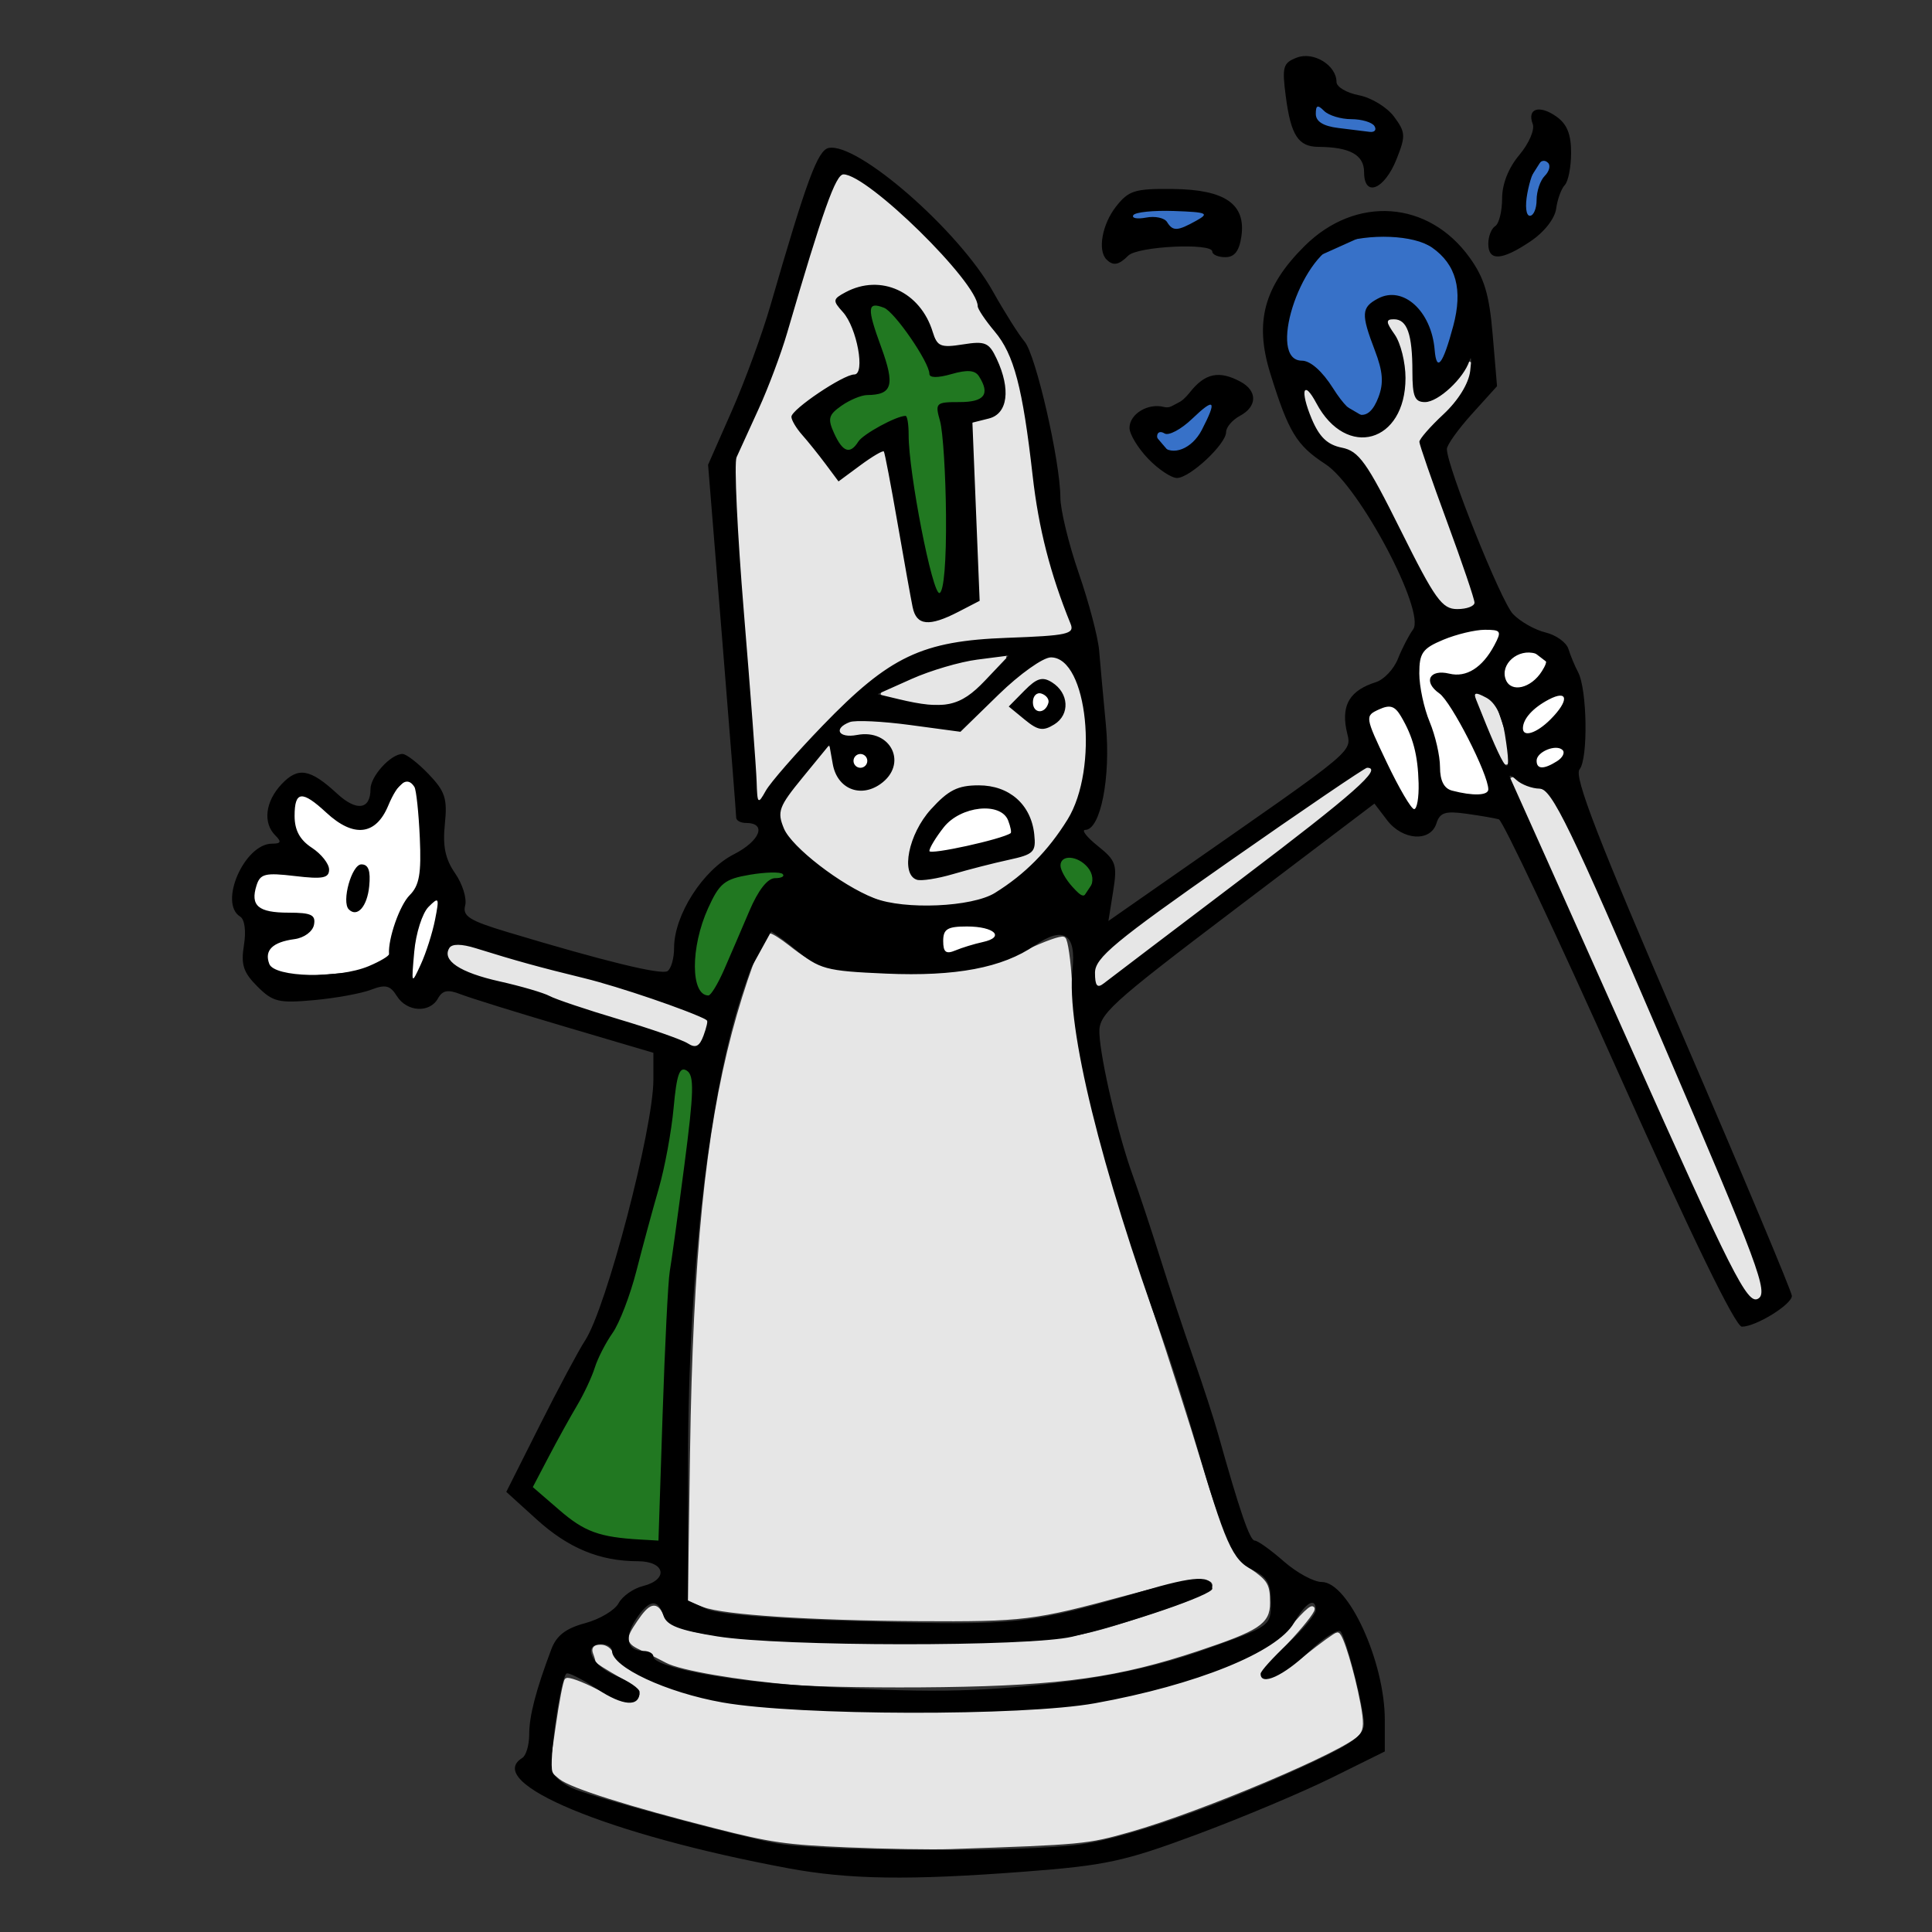 <?xml version="1.0" encoding="UTF-8" standalone="no"?>
<!-- Created with Inkscape (http://www.inkscape.org/) -->

<svg
   xmlns:dc="http://purl.org/dc/elements/1.1/"
   xmlns:cc="http://creativecommons.org/ns#"
   xmlns:rdf="http://www.w3.org/1999/02/22-rdf-syntax-ns#"
   xmlns:svg="http://www.w3.org/2000/svg"
   xmlns="http://www.w3.org/2000/svg"
   xmlns:sodipodi="http://sodipodi.sourceforge.net/DTD/sodipodi-0.dtd"
   xmlns:inkscape="http://www.inkscape.org/namespaces/inkscape"
   id="svg2966"
   version="1.1"
   inkscape:version="0.47 r22583"
   width="280"
   height="280"
   sodipodi:docname="front.svg">
  <rect width="100%" height="100%" fill="#333333" stroke="none"/>
  <defs
     id="defs2970">
    <inkscape:perspective
       sodipodi:type="inkscape:persp3d"
       inkscape:vp_x="0 : 0.5 : 1"
       inkscape:vp_y="0 : 1000 : 0"
       inkscape:vp_z="1 : 0.5 : 1"
       inkscape:persp3d-origin="0.5 : 0.33333333 : 1"
       id="perspective2974" />
  </defs>
  <sodipodi:namedview
     pagecolor="#ffffff"
     bordercolor="#666666"
     borderopacity="1"
     objecttolerance="10"
     gridtolerance="10"
     guidetolerance="10"
     inkscape:pageopacity="0"
     inkscape:pageshadow="2"
     inkscape:window-width="1272"
     inkscape:window-height="858"
     id="namedview2968"
     showgrid="false"
     inkscape:zoom="19.208886"
     inkscape:cx="219.57064"
     inkscape:cy="236.91602"
     inkscape:window-x="0"
     inkscape:window-y="25"
     inkscape:window-maximized="0"
     inkscape:current-layer="svg2966" />
  <path
     style="fill:#e6e6e6;fill-opacity:1;stroke:#e6e6e6;stroke-width:0.589;stroke-miterlimit:4;stroke-opacity:1;stroke-dasharray:none"
     d="m 190.987,15.719 c -0.138,0.048 -0.188,0.272 -0.188,0.688 0,0.691 0.943,1.557 1.938,1.781 0.375,0.084 1.85,0.308 3.281,0.5 2.728,0.365 3.125,0.342 3.125,-0.125 0,-0.494 -1.22,-0.94 -3.156,-1.156 -2.146,-0.24 -3.303,-0.59 -4.25,-1.312 -0.373,-0.285 -0.612,-0.423 -0.75,-0.375 z M 223.769,23.5 c -0.639,-0.091 -1.385,1.135 -1.906,3.094 -0.596,2.237 -0.714,3.341 -0.438,4.062 l 0.219,0.625 0.406,-0.469 c 0.218,-0.267 0.454,-0.984 0.531,-1.656 0.209,-1.818 0.423,-2.597 1.125,-3.656 0.734,-1.108 0.765,-1.9 0.062,-2 z m -101.531,1.781 -0.438,0.5 c -0.986,1.195 -3.041,7.054 -5.969,16.969 -2.645,8.957 -4.15,13.057 -7.375,20.062 -0.861,1.871 -1.62,3.701 -1.688,4.062 -0.274,1.461 0.288,10.769 1.781,29.906 0.451,5.784 0.905,12.188 1.031,14.25 0.126,2.062 0.28,3.995 0.344,4.281 0.109,0.491 0.151,0.499 0.375,0.125 1.374,-2.29 8.668,-10.476 12.469,-13.969 7.488,-6.882 11.527,-8.475 22.75,-9.062 6.172,-0.323 8.796,-0.613 9.312,-1.031 l 0.438,-0.344 -1.156,-3.125 c -2.661,-7.224 -3.476,-10.962 -5.156,-23.5 -0.976,-7.284 -1.822,-10.872 -3.219,-13.656 -0.316,-0.63 -1.315,-2.127 -2.219,-3.344 -0.997,-1.342 -1.806,-2.664 -2.031,-3.344 -0.204,-0.616 -0.782,-1.703 -1.281,-2.438 -2.038,-2.997 -7.364,-8.573 -11.625,-12.156 -2.499,-2.101 -3.745,-2.979 -5.156,-3.625 l -1.188,-0.562 z m 46.844,5.5 c -1.792,0.019 -3.513,0.101 -3.938,0.219 -1.211,0.336 -0.723,0.623 0.781,0.469 1.866,-0.191 2.66,0.012 3.469,0.875 0.607,0.647 0.762,0.709 1.406,0.594 0.822,-0.147 3.169,-1.35 3.281,-1.688 0.04,-0.121 -0.285,-0.272 -0.719,-0.344 -0.646,-0.107 -2.489,-0.144 -4.281,-0.125 z m 30.062,3.75 c -2.955,0.128 -5.226,0.723 -6.531,1.719 -3.251,2.479 -6.313,9.437 -5.906,13.375 0.164,1.588 0.601,2.134 2.031,2.531 1.541,0.429 2.746,1.455 4.281,3.656 1.462,2.095 2.243,3.015 3.062,3.625 1.597,1.189 3.172,-0.014 3.875,-3 0.351,-1.493 0.2,-2.471 -1.156,-6.625 -1.268,-3.884 -1.352,-4.697 -0.469,-5.656 0.683,-0.743 2.421,-1.534 3.406,-1.531 2.757,0.008 5.347,2.949 6.062,6.875 0.177,0.97 0.356,1.992 0.406,2.25 0.242,1.245 1.004,-0.073 1.938,-3.375 0.827,-2.924 1.032,-4.467 0.844,-6.438 -0.184,-1.929 -0.883,-3.371 -2.25,-4.781 -1.868,-1.927 -4.055,-2.619 -8.281,-2.625 -0.45,-6.41e-4 -0.89,-0.018 -1.312,0 z m -72.5,6.656 c 3.281,-0.009 6.36,1.918 7.969,5.375 1.442,3.099 1.508,3.221 2.094,3.375 0.306,0.08 1.574,0.031 2.844,-0.125 3.025,-0.372 3.63,-0.227 4.531,1.281 1.329,2.225 2.038,5.558 1.562,7.312 -0.352,1.297 -1.206,2.031 -2.875,2.469 -0.778,0.204 -1.505,0.424 -1.594,0.5 -0.088,0.076 0.086,5.808 0.375,12.75 0.289,6.942 0.531,12.723 0.531,12.844 0,0.29 -4.597,2.605 -6.031,3.031 -1.345,0.399 -1.835,0.404 -2.5,0.062 -1.109,-0.57 -1.189,-0.921 -3.125,-11.625 -2.303,-12.734 -2.338,-12.906 -2.531,-12.906 -0.177,0 -3.175,2.01 -5.125,3.438 l -1.281,0.938 -1.719,-2.219 c -0.961,-1.23 -2.494,-3.158 -3.375,-4.281 -1.707,-2.175 -1.96,-2.785 -1.594,-3.469 0.613,-1.145 7.486,-5.656 8.625,-5.656 1.094,0 1.259,-2.174 0.406,-5.125 -0.558,-1.93 -1.046,-2.958 -2.125,-4.312 -0.95,-1.192 -0.892,-1.646 0.438,-2.406 1.471,-0.841 3.009,-1.246 4.5,-1.25 z m 0.375,3.344 c -0.315,-2.96e-4 -0.553,0.093 -0.625,0.281 -0.166,0.431 0.333,2.356 1.438,5.531 0.639,1.838 1.028,3.276 1.094,4.188 0.096,1.326 0.049,1.451 -0.531,2.031 -0.52,0.52 -0.833,0.62 -2.125,0.75 -2.586,0.26 -5.844,2.262 -5.844,3.594 0,0.748 1.429,3.564 2,3.938 0.576,0.377 1.082,0.144 1.719,-0.75 0.754,-1.059 4.934,-3.476 6.625,-3.844 0.828,-0.18 0.827,-0.219 1.094,3.719 0.238,3.519 0.847,7.698 1.812,12.594 0.75,3.803 1.809,8.137 2.188,8.844 0.191,0.357 0.25,0.342 0.406,0.062 0.45,-0.805 0.657,-3.793 0.656,-10.031 -0.001,-6.998 -0.218,-10.854 -0.812,-14.438 -0.349,-2.101 -0.357,-2.185 0.031,-2.469 0.235,-0.172 0.911,-0.279 1.656,-0.281 1.908,-0.006 3.87,-0.35 4.312,-0.75 0.75,-0.678 0.349,-2.298 -0.781,-3.188 -0.688,-0.541 -1.061,-0.535 -3.312,0 -0.991,0.235 -2.152,0.379 -2.562,0.344 -0.694,-0.059 -0.761,-0.112 -1.094,-1.094 -0.83,-2.449 -4.793,-7.97 -6.281,-8.75 -0.36,-0.189 -0.748,-0.281 -1.062,-0.281 z m 74.875,1.875 c -0.702,0.081 -0.662,0.474 0.188,1.812 0.965,1.521 1.476,3.4 1.594,5.875 0.121,2.537 -0.122,3.954 -0.969,5.719 -1.976,4.116 -6.573,4.873 -9.844,1.594 -0.638,-0.64 -1.543,-1.863 -2.031,-2.688 -1.384,-2.334 -1.915,-2.549 -1.469,-0.625 0.39,1.68 1.681,4.354 2.594,5.312 0.645,0.677 1.15,0.941 2.375,1.312 2.855,0.866 3.395,1.62 8.594,11.75 4.918,9.582 5.62,10.687 7.125,11.375 1.291,0.59 3.469,0.195 3.469,-0.625 0,-0.484 -1.514,-4.841 -4.562,-13.344 -3.25,-9.066 -3.43,-9.706 -3.125,-10.281 0.131,-0.249 1.13,-1.386 2.219,-2.531 3.434,-3.613 4.628,-5.433 4.938,-7.594 l 0.125,-0.938 -0.625,1.062 c -1.61,2.74 -4.843,5.053 -6.594,4.719 -0.924,-0.177 -1.148,-1.116 -1.344,-5.25 -0.174,-3.688 -0.288,-4.398 -0.906,-5.594 -0.408,-0.788 -0.987,-1.151 -1.75,-1.062 z M 175.237,58.875 c -0.09,0 -1.032,0.75 -2.094,1.656 -2.286,1.952 -3.498,2.569 -4.531,2.375 -0.673,-0.126 -0.719,-0.093 -0.719,0.438 0,0.363 0.24,0.799 0.656,1.188 0.481,0.449 0.845,0.594 1.438,0.594 1.822,0 3.14,-1.121 4.5,-3.812 0.885,-1.752 1.096,-2.438 0.75,-2.438 z m 40.438,32.5 c -2.472,0.018 -7.586,1.464 -8.938,2.875 -1.409,1.47 -1.23,5.069 0.5,10.125 0.898,2.626 1.397,4.731 1.594,6.875 0.244,2.667 0.856,3.246 3.844,3.625 1.371,0.174 1.593,0.159 2.469,-0.094 0.432,-0.125 0.467,-0.217 0.344,-0.875 -0.206,-1.099 -1.189,-3.479 -2.625,-6.344 -1.773,-3.536 -3.149,-5.686 -4.5,-7.062 -1.314,-1.339 -1.48,-2.083 -0.656,-2.75 0.431,-0.349 0.698,-0.375 2.281,-0.25 1.587,0.126 1.921,0.098 2.875,-0.312 0.678,-0.292 1.434,-0.867 2.031,-1.531 0.946,-1.052 2.156,-3.152 2.156,-3.75 0,-0.367 -0.551,-0.537 -1.375,-0.531 z m 5.938,3.375 c -0.157,-0.003 -0.313,0.017 -0.469,0.031 -0.415,0.038 -0.819,0.14 -1.156,0.312 -1.765,0.901 -2.285,2.75 -1.125,4.031 0.477,0.527 1.871,0.362 2.938,-0.344 0.939,-0.622 2.148,-2.34 2.062,-2.938 -0.092,-0.643 -1.152,-1.076 -2.25,-1.094 z m -75.844,0.469 c -0.028,-0.024 -1.016,0.065 -2.219,0.219 -2.789,0.357 -5.537,0.982 -8.094,1.844 -2.246,0.757 -7.531,3.04 -7.531,3.25 0,0.113 3.701,1.01 5.406,1.312 0.286,0.051 1.448,0.08 2.594,0.062 3.001,-0.047 3.828,-0.494 7.25,-3.969 1.46,-1.482 2.622,-2.695 2.594,-2.719 z m 6.438,0.219 c -0.283,0.035 -0.597,0.17 -1.125,0.438 -1.609,0.814 -4.249,2.994 -8.312,6.875 l -3.562,3.406 -4.75,-0.656 c -2.774,-0.38 -6.117,-0.69 -8,-0.75 -2.999,-0.095 -3.277,-0.055 -3.906,0.344 -1.456,0.922 -0.579,1.489 2,1.312 2.045,-0.14 3.246,0.24 4.188,1.312 0.541,0.616 1.062,1.845 1.062,2.5 0,0.71 -0.571,1.909 -1.219,2.625 -1.871,2.071 -4.838,2.414 -6.5,0.75 -0.888,-0.889 -1.38,-2.016 -1.688,-3.875 -0.238,-1.442 -0.281,-1.518 -0.594,-1.125 -0.182,0.228 -1.472,1.855 -2.875,3.594 -1.403,1.739 -2.788,3.572 -3.094,4.094 -1.183,2.019 -0.566,3.786 2.312,6.625 4.389,4.328 10.001,7.459 14.375,8 4.687,0.58 10.559,-0.076 13.219,-1.469 4.203,-2.201 9.729,-8.025 11.688,-12.344 3.358,-7.407 1.839,-20.309 -2.531,-21.562 -0.15,-0.043 -0.281,-0.082 -0.406,-0.094 -0.094,-0.009 -0.187,-0.012 -0.281,0 z m -1.25,2.875 c 0.37,-0.061 0.638,0.044 1.281,0.375 1.4,0.72 2.226,1.95 2.219,3.344 -0.007,1.421 -0.523,2.335 -1.719,3.094 -1.078,0.684 -1.904,0.746 -2.844,0.25 -0.483,-0.255 -2.279,-1.628 -3.844,-2.938 -0.227,-0.19 3.768,-3.769 4.469,-4 0.162,-0.053 0.314,-0.105 0.438,-0.125 z m -0.375,2.094 -0.406,0.5 c -0.484,0.596 -0.491,1.044 -0.062,1.656 0.415,0.592 0.605,0.582 1.25,-0.062 0.635,-0.635 0.594,-1.075 -0.188,-1.656 l -0.594,-0.438 z m 63.562,0.344 c -0.068,-0.002 -0.126,0.032 -0.156,0.062 -0.147,0.147 2.044,5.582 3.312,8.219 1.025,2.129 1.317,2.01 1,-0.406 -0.457,-3.482 -0.982,-5.268 -1.969,-6.562 -0.429,-0.562 -1.714,-1.297 -2.188,-1.312 z m 12,0.219 c -0.435,-0.049 -1.265,0.282 -2.375,1 -1.938,1.252 -3.351,3.199 -2.875,3.969 0.541,0.875 3.996,-1.579 5.25,-3.719 0.463,-0.79 0.435,-1.201 0,-1.25 z m -25.062,1.688 c -0.699,0.069 -1.557,0.411 -2.094,0.875 l -0.594,0.5 0.5,1.438 c 0.646,1.874 3.921,8.569 5,10.219 0.468,0.716 0.927,1.281 1.031,1.281 0.556,0 0.658,-4.738 0.156,-7.281 -0.64,-3.244 -2.32,-6.735 -3.375,-7 -0.176,-0.044 -0.392,-0.054 -0.625,-0.031 z m 24.281,5.812 c -0.979,0.062 -2.342,0.895 -2.438,1.719 -0.039,0.337 0.031,0.683 0.188,0.781 0.344,0.216 0.833,0.082 2.094,-0.594 1.089,-0.583 1.427,-1.198 0.938,-1.688 -0.178,-0.178 -0.455,-0.239 -0.781,-0.219 z M 124.644,109.5 c -0.281,0.011 -0.551,0.12 -0.688,0.375 -0.279,0.521 -0.262,0.55 0.125,0.938 0.18,0.18 0.438,0.344 0.594,0.344 0.352,0 0.938,-0.595 0.938,-0.938 0,-0.473 -0.501,-0.737 -0.969,-0.719 z m 73.688,1.844 c -0.624,0 -24.97,16.836 -32.938,22.781 -5.177,3.863 -6.889,5.853 -6.562,7.594 0.078,0.417 0.193,0.845 0.25,0.938 0.156,0.252 0.302,0.136 12.781,-9.344 18.919,-14.371 23.503,-17.977 25.562,-20.156 0.991,-1.048 1.364,-1.812 0.906,-1.812 z m 20.844,1.562 c -0.081,0.081 20.739,46.717 26.188,58.656 4.188,9.177 6.857,14.373 8.062,15.781 0.772,0.902 1.12,1.026 1.531,0.531 0.837,-1.008 -1.105,-6.282 -9.656,-26.344 -14.297,-33.542 -18.86,-43.575 -21.125,-46.406 -0.259,-0.324 -0.902,-0.6 -1.938,-0.875 -0.852,-0.226 -1.887,-0.66 -2.281,-0.938 -0.395,-0.277 -0.741,-0.446 -0.781,-0.406 z m -160.063,0.5 c -0.073,-0.005 -0.14,0.009 -0.219,0.031 -0.634,0.178 -1.453,1.227 -2.406,3.125 -1.511,3.011 -2.824,3.979 -5,3.688 -1.221,-0.164 -2.405,-0.839 -4.469,-2.562 -2.162,-1.805 -2.872,-2.242 -3.438,-2.062 -0.522,0.166 -0.737,0.921 -0.719,2.625 0.022,1.973 0.606,3.015 2.5,4.562 0.838,0.685 1.699,1.551 1.938,1.938 0.502,0.812 0.586,1.862 0.156,2.219 -0.372,0.309 -3.067,0.297 -5.844,0 -3.314,-0.355 -4.013,0.001 -4.469,2.125 -0.478,2.228 0.462,2.81 4.781,3.062 2.339,0.137 3.021,0.27 3.344,0.562 1.064,0.962 -0.069,2.776 -2.062,3.312 -3.627,0.975 -4.219,1.342 -4.219,2.688 0,1.24 0.823,1.794 3.344,2.281 0.286,0.055 2.079,0.07 3.969,0.031 4.009,-0.082 5.639,-0.421 8.281,-1.75 1.602,-0.806 1.719,-0.912 1.719,-1.562 0,-1.029 0.771,-3.975 1.469,-5.531 0.339,-0.756 0.97,-1.833 1.406,-2.406 1.145,-1.505 1.275,-1.8 1.5,-3.781 0.213,-1.872 -0.062,-7.857 -0.469,-10.469 -0.213,-1.367 -0.582,-2.087 -1.094,-2.125 z m 82.313,0.375 c 4.702,-0.135 8.128,2.66 8.5,7.094 0.149,1.78 -0.007,2.45 -0.656,2.875 -0.274,0.18 -2.316,0.788 -4.531,1.344 -2.215,0.556 -5.295,1.339 -6.875,1.75 -3.33,0.866 -5.088,0.971 -5.656,0.344 -1.691,-1.869 -0.179,-6.922 3.125,-10.406 1.98,-2.088 3.054,-2.71 5.125,-2.938 0.324,-0.036 0.655,-0.053 0.969,-0.062 z m 1,3.625 c -0.198,-0.002 -0.401,0.013 -0.594,0.031 -2.7,0.252 -4.874,1.909 -6.594,4.969 l -0.469,0.812 0.812,0 c 1.616,0 9.713,-1.871 10.656,-2.469 0.248,-0.157 0.211,-0.356 -0.125,-1.281 -0.556,-1.527 -1.177,-1.934 -3.094,-2.031 -0.203,-0.01 -0.396,-0.029 -0.594,-0.031 z m 12.375,7.062 c -0.292,0.043 -0.546,0.191 -0.719,0.438 -0.515,0.735 0.124,2.136 1.812,3.906 0.467,0.49 0.996,0.844 1.156,0.812 0.447,-0.089 1.062,-1.414 1.062,-2.281 0,-1.522 -2.048,-3.062 -3.312,-2.875 z m -102.375,0.688 c 0.165,-0.008 0.328,0.033 0.5,0.125 0.59,0.316 0.736,0.969 0.625,3 -0.102,1.853 -0.627,3.192 -1.469,3.781 -0.524,0.367 -0.511,0.373 -1.125,0.125 -1.097,-0.443 -1.066,-3.254 0.062,-5.594 0.45,-0.933 0.91,-1.415 1.406,-1.438 z m 59.438,1.438 c -0.353,9.8e-4 -0.749,0.024 -1.188,0.062 -2.408,0.214 -4.826,0.86 -5.656,1.531 -0.841,0.68 -1.846,2.4 -2.75,4.719 -1.639,4.204 -1.907,9.276 -0.562,10.719 1.05,1.127 1.649,0.214 4.969,-7.5 1.158,-2.691 2.425,-5.457 2.812,-6.156 0.807,-1.456 2.19,-2.776 2.875,-2.781 0.257,-0.002 0.584,-0.114 0.75,-0.219 0.388,-0.245 -0.192,-0.378 -1.25,-0.375 z M 63.175,130.75 c -0.155,-0.007 -0.44,0.268 -0.906,0.812 -1.181,1.38 -1.898,3.968 -2.344,8.594 -0.059,0.642 -0.036,1.188 0.062,1.188 0.483,0 2.811,-6.896 3.281,-9.75 0.092,-0.561 0.062,-0.837 -0.094,-0.844 z m 75.906,3.719 c -1.022,-0.006 -1.228,0.093 -1.625,0.406 -0.468,0.369 -0.594,0.605 -0.594,1.344 0,0.498 0.056,1.069 0.125,1.25 0.169,0.439 0.872,0.43 2.219,-0.062 0.611,-0.223 1.935,-0.673 2.938,-0.969 1.42,-0.419 1.812,-0.613 1.812,-0.906 0,-0.641 -0.997,-0.94 -3.531,-1.031 -0.553,-0.02 -1.003,-0.029 -1.344,-0.031 z m -27.562,1.094 c -0.696,0 -3.336,7.271 -5.156,14.156 -3.839,14.527 -5.637,32.387 -6.062,60.656 l -0.313,21.5 2,0.75 c 2.962,1.12 15.54,1.937 31.125,2.031 15.241,0.092 16.664,-0.089 30.062,-3.719 8.784,-2.38 11.989,-2.786 12.688,-1.656 0.738,1.194 -1.269,2.334 -8.125,4.625 -13.112,4.382 -13.674,4.454 -36.688,4.406 -25.689,-0.053 -33.73,-0.996 -35.156,-4.125 -0.819,-1.798 -1.581,-1.604 -3.281,0.906 -1.729,2.552 -1.679,2.845 0.594,3.906 1.053,0.492 2.604,1.265 3.438,1.719 1.957,1.066 10.357,2.515 18.531,3.188 3.544,0.292 13.208,0.431 21.469,0.312 17.19,-0.246 25.515,-1.419 36.906,-5.219 8.782,-2.93 10.23,-3.873 10.219,-6.688 -0.011,-2.598 -0.251,-3.005 -2.75,-4.75 -2.422,-1.691 -4.197,-5.51 -7.25,-15.719 -1.356,-4.535 -4.522,-14.481 -7.062,-22.094 -8.035,-24.077 -11.02,-36.166 -11.625,-47.125 -0.188,-3.401 -0.619,-6.355 -0.938,-6.562 -0.318,-0.208 -2.714,0.654 -5.344,1.906 -6.125,2.917 -11.319,3.737 -21.062,3.312 -7.927,-0.345 -9.437,-0.79 -13.562,-4.031 -1.18,-0.927 -2.371,-1.688 -2.656,-1.688 z m -45.125,1.562 c -0.577,-0.014 -0.916,0.132 -1.094,0.375 -0.417,0.57 -0.321,1.034 0.281,1.75 0.854,1.015 2.838,1.808 7.812,3.125 2.553,0.676 5.678,1.613 6.938,2.094 1.26,0.481 5.34,1.844 9.062,3.031 6.342,2.022 10.117,3.37 10.844,3.844 0.437,0.285 0.482,0.246 0.969,-0.281 0.444,-0.482 1.094,-2.149 1.094,-2.812 0,-0.88 -10.134,-4.396 -20.594,-7.125 -3.039,-0.793 -7.465,-2.022 -9.812,-2.719 -2.881,-0.855 -4.539,-1.257 -5.5,-1.281 z m 32.719,19.094 c -0.312,0.181 -0.682,1.391 -0.906,2.938 -2.717,18.742 -7.77,33.26 -17.688,50.875 l -2.969,5.281 2.594,2.281 c 2.74,2.4 5.171,3.847 7.625,4.594 0.812,0.247 2.862,0.472 4.562,0.5 l 3.094,0.062 0,-6.125 c 0,-11.557 1.218,-30.707 2.656,-41.875 1.674,-13 1.981,-18.167 1.156,-18.531 -0.041,-0.018 -0.08,-0.026 -0.125,0 z m 90.969,76.875 c -0.348,0.131 -1.199,0.94 -2.188,2.094 -2.898,3.381 -5.823,5.144 -12.656,7.562 -9.535,3.374 -17.197,4.759 -29.469,5.375 -11.864,0.596 -28.102,0.266 -37.375,-0.75 -9.149,-1.002 -18.843,-4.706 -19.75,-7.562 -0.212,-0.669 -0.879,-1.156 -1.562,-1.156 -0.853,0 -1.098,0.244 -0.844,0.906 0.197,0.512 0.344,1.045 0.344,1.156 0,0.112 1.482,1.033 3.281,2.062 2.197,1.257 3.218,2.193 3.094,2.844 -0.313,1.641 -2.684,1.424 -6.656,-0.594 -2.09,-1.062 -3.975,-1.744 -4.188,-1.531 -0.212,0.212 -0.784,3.215 -1.281,6.688 l -0.906,6.312 1.312,1.094 c 1.581,1.28 9.955,3.92 22.438,7.094 8.109,2.062 10.231,2.368 19.125,2.75 5.507,0.237 12.278,0.343 15.031,0.25 19.115,-0.648 19.647,-0.694 25.906,-2.469 10.334,-2.931 31.216,-11.775 33.062,-14 0.55,-0.663 0.57,-1.664 0.094,-4.219 -0.87,-4.661 -2.532,-10.125 -3.062,-10.125 -0.243,0 -2.264,1.468 -4.5,3.25 -3.778,3.011 -6.75,4.131 -6.75,2.562 0,-0.366 1.738,-2.487 3.844,-4.719 2.106,-2.232 3.814,-4.382 3.812,-4.781 -2.6e-4,-0.05 4.1e-4,-0.083 -0.031,-0.094 -0.028,-0.009 -0.075,-0.019 -0.125,0 z"
     id="path3052" />
  <path
     style="fill:#ffffff;stroke:#000000;stroke-width:1px;stroke-linecap:butt;stroke-linejoin:miter;stroke-opacity:1"
     d="m 135.761,125.613 c -0.547,-0.079 -1.456,0.279 -1.625,-0.491 -0.059,-0.742 -0.524,-1.395 -0.526,-2.122 0.218,-0.877 0.656,-1.687 1.244,-2.373 0.49,-0.654 0.825,-1.42 1.398,-2.009 0.503,-0.696 1.034,-1.406 1.722,-1.926 0.936,-0.668 2.102,-1.078 3.258,-0.996 0.827,0.128 1.625,0.405 2.426,0.625 0.872,0.326 1.877,0.463 2.519,1.212 0.847,0.81 1.204,1.961 1.556,3.041 0.411,0.541 0.391,1.337 -0.392,1.485 -0.858,0.561 -1.871,0.759 -2.805,1.142 -1.029,0.565 -2.291,0.295 -3.345,0.807 -1.015,0.468 -2.197,0.508 -3.118,1.189 -0.49,0.398 -1.181,0.97 -1.831,0.582 -0.145,-0.089 -0.306,-0.181 -0.483,-0.167 z"
     id="path2813" />
  <path
     style="fill:#ffffff;stroke:#000000;stroke-width:1px;stroke-linecap:butt;stroke-linejoin:miter;stroke-opacity:1"
     d="m 123.392,108.459 c -0.338,0.247 -0.664,0.512 -1.01,0.748 -0.186,0.314 -0.596,0.476 -0.676,0.851 -0.027,0.382 0.253,0.691 0.408,1.018 0.221,0.313 0.481,0.596 0.715,0.9 0.27,0.312 0.581,0.605 0.977,0.745 0.297,0.196 0.64,0.27 0.979,0.355 0.379,0.105 0.776,0.141 1.162,0.048 0.391,-0.074 0.919,-0.039 1.129,-0.454 0.122,-0.128 0.215,-0.449 0.287,-0.507 0.148,-0.235 0.052,-0.735 0.075,-1.067 0.002,-0.502 -0.287,-0.941 -0.359,-1.43 -0.109,-0.423 -0.399,-0.788 -0.736,-1.057 -0.297,-0.183 -0.555,-0.445 -0.913,-0.505 0.08,-0.094 -0.405,-0.139 -0.58,-0.066 -0.431,0.066 -0.881,0.093 -1.272,0.313 -0.064,0.033 -0.126,0.069 -0.186,0.108 z"
     id="path2817" />
  <path
     style="fill:#ffffff;stroke:#000000;stroke-width:1px;stroke-linecap:butt;stroke-linejoin:miter;stroke-opacity:1"
     d="m 150.191,99.845 c -0.32,0.012 -0.576,0.276 -0.744,0.486 -0.166,0.166 -0.433,0.301 -0.507,0.555 -0.188,0.239 -0.467,0.363 -0.462,0.702 -0.105,0.309 -0.039,0.654 -0.053,0.981 0.165,0.269 0.241,0.609 0.515,0.81 0.232,0.034 0.208,0.395 0.478,0.378 0.322,0.076 0.605,0.311 0.947,0.284 0.457,8e-5 0.915,0.001 1.373,5.2e-4 0.242,-0.143 0.504,-0.26 0.653,-0.516 0.201,-0.131 0.272,-0.381 0.454,-0.532 0.055,-0.22 0.339,-0.352 0.287,-0.596 0.046,-0.232 0.139,-0.444 0.164,-0.672 -0.036,-0.241 -0.109,-0.454 -0.229,-0.662 -0.041,-0.219 -0.191,-0.376 -0.321,-0.545 -0.136,-0.248 -0.268,-0.518 -0.529,-0.612 -0.193,-0.171 -0.438,-0.166 -0.679,-0.214 -0.242,0.026 -0.488,-0.02 -0.726,0.023 -0.268,0.245 -0.54,0.029 -0.841,0.058"
     id="path2819" />
  <path
     style="fill:#217821;stroke:#000000;stroke-width:1px;stroke-linecap:butt;stroke-linejoin:miter;stroke-opacity:1;fill-opacity:1"
     d="m 123.907,44.039 3.092,10.823 -8.908,5.374 4.27,7.362 7.068,-3.976 5.595,24.001 c 0,0 4.197,-0.589 4.344,-0.883 0.147,-0.294 -0.515,-26.578 -0.515,-26.578 l 5.08,-1.841 -1.546,-6.552 -6.479,0.294 -6.479,-8.614 -5.522,0.589 z"
     id="path2829" />
  <path
     style="fill:#ffffff;stroke:#000000;stroke-width:1px;stroke-linecap:butt;stroke-linejoin:miter;stroke-opacity:1"
     d="m 138.558,132.828 c -0.883,0.221 -3.46,1.031 -3.46,1.031 0,0 1.546,6.184 1.914,6.111 0.368,-0.074 10.16,-4.049 9.939,-4.565 -0.221,-0.515 -8.467,-2.577 -8.393,-2.577 z"
     id="path2831" />
  <path
     style="fill:#ffffff;stroke:#000000;stroke-width:1px;stroke-linecap:butt;stroke-linejoin:miter;stroke-opacity:1"
     d="m 59.561,111.993 2.945,3.166 2.798,17.522 -4.344,11.853 -4.859,-3.534 -16.344,1.325 -3.019,-3.976 0.074,-3.902 -0.957,-7.951 5.816,-3.534 -0.81,-7.657 4.565,-1.693 c 0,0 6.626,5.448 7.068,5.301 0.442,-0.147 3.239,-3.608 3.239,-3.608 l 3.387,-3.239 0.442,-0.074 z"
     id="path2833" />
  <path
     style="fill:#ffffff;stroke:#000000;stroke-width:1px;stroke-linecap:butt;stroke-linejoin:miter;stroke-opacity:1"
     d="m 197.015,104.115 c 0,0 6.7,14.725 7.068,14.872 0.368,0.147 2.871,-0.883 2.871,-0.883 0,0 1.62,-1.472 1.914,-1.472 0.294,0 10.16,0.736 10.16,0.736 0,0 -8.246,-17.007 -7.73,-17.375 0.515,-0.368 4.933,-1.252 4.933,-1.252 0,0 4.417,13.399 4.785,13.547 0.368,0.147 5.448,0.221 5.448,0.221 l 2.503,-3.534 -1.693,-11.264 -11.117,-8.54 -10.013,3.313 -9.129,11.632 z"
     id="path2835" />
  <path
     style="fill:#217821;stroke:#000000;stroke-width:1px;stroke-linecap:butt;stroke-linejoin:miter;stroke-opacity:1"
     d="m 97.247,225.338 c -0.625,-0.208 -11.87,-1.77 -11.87,-1.77 l -9.995,-7.497 17.075,-36.233 4.165,-26.758 6.455,0.937 -4.789,33.11 -1.041,38.211 z"
     id="path2837" />
  <path
     style="fill:#217821;stroke:#000000;stroke-width:1px;stroke-linecap:butt;stroke-linejoin:miter;stroke-opacity:1;fill-opacity:1"
     d="m 98.496,142.355 6.247,4.373 9.162,-16.659 0.833,-5.414 -9.162,1.249 -5.831,7.497 -1.249,8.954 z"
     id="path2839" />
  <path
     style="fill:#217821;stroke:#000000;stroke-width:1px;stroke-linecap:butt;stroke-linejoin:miter;stroke-opacity:1;fill-opacity:1"
     d="m 155.553,121.532 c 0.833,0.416 4.373,4.998 4.373,4.998 l -4.581,6.872 -3.124,-8.746 3.332,-3.124 z"
     id="path2841" />
  <path
     style="fill:#3771c8;stroke:#000000;stroke-width:1px;stroke-linecap:butt;stroke-linejoin:miter;stroke-opacity:1"
     d="m 198.658,61.559 c 0.521,-0.312 3.748,-6.247 3.748,-6.247 0,0 -2.707,-9.891 -2.291,-9.995 0.416,-0.104 4.269,0.312 4.269,0.312 l 3.644,10.516 c 0,0 5.518,-7.913 5.727,-8.329 0.208,-0.416 -2.395,-10.62 -2.395,-10.62 l -10.099,-5.206 -12.494,5.622 -4.269,11.661 2.811,5.102 4.789,3.332 6.559,3.852 z"
     id="path2843" />
  <path
     style="fill:#3771c8;stroke:#000000;stroke-width:1px;stroke-linecap:butt;stroke-linejoin:miter;stroke-opacity:1;fill-opacity:1"
     d="m 178.771,58.332 c 0,0 -7.184,9.787 -7.705,9.579 -0.521,-0.208 -5.518,-6.247 -5.518,-6.247 l 10.516,-5.518"
     id="path2847" />
  <path
     style="fill:#3771c8;stroke:#000000;stroke-width:1px;stroke-linecap:butt;stroke-linejoin:miter;stroke-opacity:1;fill-opacity:1"
     d="m 163.57,29.595 -0.937,5.414 c 0,0 15.305,-0.729 14.993,-1.145 -0.312,-0.416 -2.186,-4.373 -2.186,-4.373"
     id="path2849" />
  <path
     style="fill:#3771c8;stroke:#000000;stroke-width:1px;stroke-linecap:butt;stroke-linejoin:miter;stroke-opacity:1;fill-opacity:1"
     d="m 188.767,11.791 c 0.104,0.416 1.249,7.392 1.249,7.392 0,0 11.037,2.082 11.141,1.666 0.104,-0.416 -0.208,-3.124 -0.208,-3.124 l -11.453,-6.559"
     id="path2851" />
  <path
     style="fill:#3771c8;stroke:#000000;stroke-width:1px;stroke-linecap:butt;stroke-linejoin:miter;stroke-opacity:1;fill-opacity:1"
     d="m 224.792,20.433 c -0.416,0.104 -5.622,8.642 -5.622,8.642 0,0 2.915,5.206 3.228,4.789 0.312,-0.416 4.061,-10.204 4.061,-10.204"
     id="path2853" />
  <path
     style="fill:#000000"
     d="m 114.196,270.753 c -26.044,-4.842 -44.278,-12.411 -38.5,-15.982 0.55,-0.34 1,-1.874 1,-3.41 0,-2.67 0.965,-6.386 3.204,-12.334 0.75,-1.991 2.092,-3.029 4.897,-3.784 2.125,-0.572 4.31,-1.874 4.855,-2.892 0.545,-1.018 2.127,-2.136 3.517,-2.485 3.777,-0.948 3.245,-3.595 -0.724,-3.602 -5.521,-0.009 -10.065,-1.885 -14.66,-6.052 l -4.41,-3.999 4.889,-9.722 c 2.689,-5.347 5.629,-10.847 6.534,-12.222 3.072,-4.67 9.897,-30.742 9.897,-37.808 l 0,-3.881 -12.75,-3.766 c -7.013,-2.071 -13.842,-4.193 -15.177,-4.715 -1.865,-0.729 -2.629,-0.588 -3.3,0.61 -1.203,2.149 -4.508,1.956 -5.947,-0.347 -0.976,-1.562 -1.654,-1.728 -3.758,-0.919 -1.412,0.543 -5.132,1.219 -8.266,1.504 -5.11,0.464 -5.956,0.259 -8.202,-1.987 -2.03,-2.03 -2.398,-3.161 -1.942,-5.971 0.334,-2.056 0.111,-3.745 -0.548,-4.152 -3.153,-1.949 0.622,-10.568 4.629,-10.568 1.292,0 1.394,-0.267 0.461,-1.2 -1.82,-1.82 -1.441,-4.914 0.906,-7.413 2.394,-2.549 4.137,-2.253 8.062,1.369 2.816,2.598 4.831,2.323 4.831,-0.66 0,-1.865 2.943,-5.096 4.642,-5.096 0.541,0 2.244,1.315 3.784,2.922 2.398,2.503 2.735,3.542 2.351,7.25 -0.331,3.194 0.059,5.061 1.491,7.128 1.067,1.54 1.721,3.638 1.453,4.662 -0.406,1.551 0.622,2.196 6.146,3.858 14.057,4.229 22.246,6.229 23.171,5.657 0.529,-0.327 0.963,-1.848 0.963,-3.379 0,-4.739 4.168,-11.271 8.645,-13.546 3.833,-1.948 4.847,-4.553 1.772,-4.553 -0.779,0 -1.417,-0.35 -1.417,-0.777 0,-0.428 -0.917,-12.108 -2.037,-25.957 l -2.037,-25.179 3.435,-7.793 c 1.889,-4.286 4.411,-11.168 5.603,-15.293 5.257,-18.185 6.855,-22.507 8.44,-22.825 4.196,-0.844 18.827,11.925 23.782,20.756 1.719,3.063 3.792,6.348 4.608,7.301 1.625,1.898 5.162,17.295 5.189,22.592 0.009,1.828 1.212,6.778 2.673,11 1.461,4.222 2.785,9.251 2.944,11.176 0.159,1.925 0.601,6.791 0.983,10.814 0.72,7.575 -0.779,15.181 -2.993,15.191 -0.599,0.003 0.217,1.051 1.815,2.33 2.654,2.123 2.846,2.694 2.222,6.598 l -0.683,4.274 8.278,-5.775 c 29.067,-20.278 26.87,-18.427 26.187,-22.065 -0.671,-3.579 0.615,-5.604 4.304,-6.774 1.166,-0.37 2.601,-1.892 3.189,-3.382 0.588,-1.49 1.577,-3.403 2.197,-4.251 1.871,-2.558 -7.782,-20.767 -12.707,-23.969 -4.184,-2.72 -5.341,-4.625 -7.993,-13.163 -2.305,-7.423 -0.916,-12.583 4.964,-18.431 7.416,-7.378 17.963,-6.642 23.938,1.67 2.135,2.971 2.844,5.347 3.338,11.202 l 0.628,7.431 -3.634,4.022 c -1.999,2.212 -3.634,4.5 -3.634,5.085 0,2.53 7.844,22.106 9.584,23.918 1.054,1.097 3.172,2.297 4.708,2.666 1.536,0.369 3.031,1.445 3.323,2.391 0.292,0.946 0.922,2.462 1.402,3.368 1.32,2.496 1.471,12.559 0.211,14.078 -0.849,1.023 2.635,10.022 14.829,38.306 8.766,20.333 15.94,37.434 15.941,38.003 0.003,1.245 -5.223,4.466 -7.246,4.466 -0.929,0 -7.255,-13.001 -17.817,-36.616 -9.008,-20.139 -16.84,-36.751 -17.406,-36.915 -0.566,-0.164 -2.695,-0.53 -4.733,-0.813 -3.043,-0.423 -3.814,-0.17 -4.317,1.415 -0.865,2.725 -4.91,2.456 -7.144,-0.476 l -1.833,-2.406 -20,15.157 c -18.498,14.019 -19.99,15.382 -19.863,18.156 0.178,3.889 2.729,14.765 4.808,20.499 0.897,2.475 2.691,7.875 3.987,12 1.295,4.125 3.462,10.65 4.814,14.5 1.352,3.85 2.963,8.8 3.58,11 3.155,11.256 4.613,15.5 5.322,15.5 0.43,0 2.32,1.35 4.199,3 1.879,1.65 4.36,3 5.512,3 3.856,0 9.141,11.559 9.141,19.992 l 0,4.569 -7.709,3.815 c -4.24,2.098 -13.022,5.791 -19.515,8.207 -10.556,3.928 -13.205,4.499 -25.041,5.402 -16.678,1.272 -25.373,1.144 -34.235,-0.503 z m 42.575,-3.473 c 6.959,-1.007 20.325,-5.739 33.175,-11.747 6.019,-2.814 7.747,-4.085 7.738,-5.693 -0.013,-2.275 -2.411,-11.827 -3.351,-13.348 -0.325,-0.526 -2.42,0.784 -4.656,2.911 -3.665,3.487 -6.981,4.995 -6.981,3.175 0,-0.381 1.8,-2.37 4,-4.422 2.2,-2.051 4,-4.215 4,-4.808 0,-1.966 -1.477,-1.106 -3.149,1.833 -2.429,4.271 -14.16,9.013 -28.851,11.665 -10.482,1.892 -43.025,1.824 -53.977,-0.112 -8.149,-1.441 -16.023,-5.116 -16.023,-7.478 0,-0.542 -0.675,-0.986 -1.5,-0.986 -2.85,0 -1.489,3.107 2,4.564 1.925,0.804 3.5,1.88 3.5,2.39 0,2.214 -2.404,2.044 -6.149,-0.435 -2.219,-1.468 -4.229,-2.475 -4.467,-2.236 -0.891,0.891 -2.574,12.776 -2.016,14.232 0.32,0.833 1.83,1.99 3.357,2.571 4.008,1.525 23.065,6.644 28.847,7.749 6.565,1.254 36.24,1.37 44.504,0.174 z m -3.075,-23.456 c 7.689,-0.925 14.648,-2.508 21,-4.776 9.494,-3.389 9.5,-3.394 9.5,-6.821 0,-2.732 -0.544,-3.691 -2.674,-4.712 -2.898,-1.389 -3.976,-3.822 -8.306,-18.745 -1.436,-4.95 -3.509,-11.475 -4.606,-14.5 -9.12,-25.152 -14.095,-45.448 -13.176,-53.741 0.575,-5.18 -1.304,-6.39 -5.453,-3.514 -4.68,3.244 -11.469,4.53 -21.585,4.088 -8.767,-0.383 -9.612,-0.613 -13.227,-3.593 -2.124,-1.751 -4.017,-3.028 -4.207,-2.839 -0.19,0.19 -1.631,4.127 -3.204,8.75 -4.931,14.498 -8.016,40.748 -8.043,68.439 l -0.02,20.089 2.737,1.247 c 1.749,0.797 10.159,1.45 23.3,1.808 21.736,0.593 23.751,0.372 39.742,-4.364 7.8,-2.31 10.221,-2.403 10.221,-0.393 0,0.9 -12.07,5.036 -20.315,6.96 -6.316,1.475 -42.119,1.443 -51.41,-0.046 -5.554,-0.89 -7.362,-1.589 -7.817,-3.024 -0.805,-2.535 -2.098,-2.345 -4.021,0.589 -1.715,2.618 -1.239,4.544 1.122,4.544 0.793,0 1.441,0.365 1.441,0.811 0,1.48 10.351,3.5 21.5,4.196 17.74,1.107 25.3,1.015 37.5,-0.453 z M 96.029,205.021 c 0.33,-10.037 0.796,-19.375 1.036,-20.75 0.24,-1.375 1.193,-8.3 2.117,-15.389 1.392,-10.681 1.452,-13.032 0.347,-13.72 -1.038,-0.647 -1.459,0.545 -1.902,5.389 -0.313,3.421 -1.285,8.695 -2.161,11.72 -0.876,3.025 -2.33,8.387 -3.232,11.917 -0.902,3.529 -2.458,7.579 -3.458,9 -1,1.421 -2.161,3.684 -2.579,5.029 -0.418,1.345 -1.579,3.82 -2.579,5.5 -1,1.68 -2.85,5.023 -4.11,7.429 l -2.291,4.374 3.84,3.32 c 3.653,3.158 5.807,3.942 11.755,4.283 l 2.617,0.15 0.599,-18.25 z M 240.86,150.81 c -13.27,-30.904 -15.978,-36.487 -17.715,-36.511 -1.127,-0.015 -2.656,-0.591 -3.397,-1.278 -0.741,-0.688 -1.13,-0.8 -0.866,-0.25 0.264,0.55 8.054,17.964 17.311,38.697 14.844,33.248 17.037,37.587 18.581,36.761 1.571,-0.841 0.144,-4.676 -13.915,-37.419 z M 102.467,147.838 c -2.625,-1.38 -12.787,-4.848 -17.771,-6.065 -6.578,-1.607 -9.87,-2.516 -15.737,-4.345 -2.083,-0.649 -3.45,-0.663 -3.836,-0.039 -1.112,1.8 1.518,3.552 7.261,4.837 3.142,0.703 6.409,1.658 7.262,2.122 0.852,0.464 5.375,1.983 10.05,3.375 4.675,1.392 9.172,2.966 9.993,3.499 1.12,0.726 1.688,0.442 2.271,-1.137 0.428,-1.157 0.656,-2.169 0.507,-2.247 z m 2.481,-7.317 c 0.901,-2.062 2.546,-5.888 3.657,-8.5 1.282,-3.015 2.641,-4.75 3.722,-4.75 0.936,0 1.433,-0.27 1.103,-0.599 -0.33,-0.33 -2.473,-0.283 -4.762,0.104 -3.653,0.617 -4.393,1.211 -6.045,4.849 -2.575,5.67 -2.548,12.646 0.048,12.646 0.352,0 1.378,-1.688 2.278,-3.75 z m 74.997,-13.168 c 16.335,-12.374 20.526,-16.082 18.179,-16.082 -0.314,0 -9.314,6.114 -20,13.587 -16.556,11.578 -19.429,13.962 -19.429,16.122 0,1.884 0.321,2.283 1.25,1.556 0.688,-0.539 9.688,-7.371 20,-15.183 z m -116.893,5.931 c 0.636,-3.226 0.565,-3.364 -0.946,-1.853 -0.898,0.898 -1.829,3.817 -2.068,6.487 -0.429,4.793 -0.417,4.816 0.946,1.853 0.759,-1.65 1.69,-4.569 2.068,-6.487 z m -9.614,6.737 c 1.635,-0.688 2.958,-1.475 2.94,-1.75 -0.149,-2.249 1.546,-7.087 2.988,-8.528 1.406,-1.406 1.709,-3.118 1.475,-8.337 -0.162,-3.612 -0.513,-6.92 -0.779,-7.351 -1.015,-1.642 -2.392,-0.658 -3.802,2.716 -1.799,4.306 -5.016,4.665 -8.97,1 -3.524,-3.266 -4.595,-3.154 -4.595,0.477 0,2.072 0.76,3.475 2.5,4.615 1.375,0.901 2.5,2.324 2.5,3.162 0,1.239 -0.925,1.415 -4.949,0.938 -4.306,-0.51 -5.029,-0.334 -5.565,1.352 -0.937,2.952 0.242,3.956 4.646,3.956 3.284,0 3.954,0.319 3.681,1.75 -0.188,0.985 -1.422,1.896 -2.823,2.085 -3.195,0.429 -4.411,1.626 -3.654,3.598 0.754,1.964 10.007,2.167 14.407,0.317 z m -2.883,-8.223 c -1.095,-1.095 0.418,-6.527 1.817,-6.527 1.028,0 1.359,0.924 1.137,3.173 -0.29,2.935 -1.733,4.574 -2.954,3.354 z m 91.878,4.731 c 3.277,-0.711 1.703,-2.257 -2.297,-2.257 -2.833,0 -3.441,0.373 -3.441,2.107 0,1.62 0.404,1.937 1.75,1.371 0.963,-0.405 2.757,-0.954 3.988,-1.221 z m 1.762,-7.124 c 4.35,-2.696 7.7,-6.082 10.521,-10.633 4.563,-7.362 2.907,-23.5 -2.411,-23.5 -1.132,0 -4.531,2.417 -7.581,5.392 l -5.529,5.392 -7.294,-0.982 c -4.012,-0.54 -7.949,-0.731 -8.75,-0.423 -2.436,0.935 -1.624,2.376 1.05,1.865 4.97,-0.95 7.448,4.275 3.379,7.125 -2.927,2.05 -6.251,0.654 -6.885,-2.892 l -0.5,-2.798 -3.853,4.705 c -3.483,4.252 -3.745,4.966 -2.728,7.42 1.115,2.692 8.273,8.214 13.081,10.093 4.401,1.72 14.182,1.293 17.5,-0.763 z m -11.33,-1.91 c -2.374,-0.791 -1.203,-6.623 2.048,-10.201 2.542,-2.798 3.898,-3.477 6.935,-3.477 4.432,0 7.582,2.777 8.044,7.093 0.276,2.577 -0.063,2.916 -3.697,3.703 -2.2,0.476 -5.836,1.408 -8.08,2.069 -2.244,0.662 -4.606,1.028 -5.25,0.813 z m 13.603,-6.746 c 0.15,-0.105 -0.01,-0.93 -0.357,-1.834 -1.054,-2.747 -6.891,-2.127 -9.344,0.992 -1.14,1.449 -2.073,2.991 -2.073,3.425 0,0.61 10.499,-1.693 11.774,-2.583 z m 2.045,-16.451 -2.318,-1.905 2.264,-2.297 c 1.8,-1.826 2.62,-2.074 4,-1.209 2.469,1.548 2.642,4.672 0.337,6.1 -1.626,1.007 -2.362,0.888 -4.282,-0.689 z m 3.432,-2.443 c 0.138,-0.504 -0.312,-1.104 -1,-1.333 -0.688,-0.229 -1.25,0.333 -1.25,1.25 0,1.693 1.793,1.76 2.25,0.083 z m 5.707,23.864 c -1.443,-1.739 -3.957,-1.915 -3.957,-0.276 0,0.644 0.76,2.011 1.689,3.038 1.512,1.671 1.782,1.7 2.579,0.276 0.565,-1.01 0.452,-2.118 -0.312,-3.038 z m 47.944,-12.198 c -0.109,-4.116 -0.796,-6.727 -2.551,-9.697 -0.901,-1.525 -1.597,-1.742 -3.21,-1 -2.03,0.933 -2.013,1.047 1.15,7.69 1.766,3.709 3.548,6.746 3.96,6.75 0.412,0.004 0.705,-1.681 0.65,-3.743 z m -86.4,-8.333 c 9.746,-10.09 14.399,-12.302 26.82,-12.752 8.662,-0.314 9.741,-0.551 9.147,-2.01 -2.952,-7.256 -4.639,-13.838 -5.503,-21.472 -1.452,-12.816 -2.708,-17.589 -5.502,-20.91 -1.354,-1.609 -2.462,-3.26 -2.462,-3.669 0,-3.451 -15.939,-19.104 -19.454,-19.104 -1.128,0 -2.982,5.219 -8.172,23 -0.883,3.025 -2.741,7.975 -4.128,11 -1.388,3.025 -2.825,6.175 -3.194,7 -0.369,0.825 0.109,10.95 1.063,22.5 0.954,11.55 1.784,22.575 1.845,24.5 0.104,3.286 0.185,3.368 1.325,1.332 0.668,-1.193 4.365,-5.429 8.215,-9.415 z m 13.074,-17.167 c -0.255,-1.238 -1.245,-6.75 -2.199,-12.25 -0.954,-5.5 -1.844,-10.152 -1.976,-10.338 -0.133,-0.186 -1.665,0.714 -3.406,2 l -3.165,2.338 -1.862,-2.5 c -1.024,-1.375 -2.56,-3.288 -3.413,-4.25 -0.853,-0.963 -1.552,-2.14 -1.552,-2.617 0,-1.069 7.522,-6.133 9.109,-6.133 1.632,0 0.395,-6.785 -1.65,-9.044 -1.509,-1.668 -1.481,-1.874 0.392,-2.876 5.089,-2.723 10.853,-0.086 12.637,5.782 0.631,2.077 1.157,2.292 4.365,1.782 3.238,-0.515 3.787,-0.281 4.897,2.088 2.073,4.424 1.609,7.962 -1.134,8.65 l -2.384,0.598 0.524,12.912 0.524,12.912 -3.09,1.598 c -4.229,2.187 -6.067,2.005 -6.615,-0.652 z m 4.833,-13.335 c -0.051,-6.003 -0.441,-12.152 -0.867,-13.665 -0.742,-2.636 -0.624,-2.75 2.843,-2.75 3.602,0 4.453,-1.136 2.8,-3.737 -0.566,-0.891 -1.682,-0.98 -3.985,-0.32 -1.998,0.573 -3.199,0.561 -3.199,-0.033 0,-1.668 -5.029,-8.984 -6.586,-9.582 -2.423,-0.93 -2.49,-0.007 -0.409,5.685 2.035,5.567 1.636,6.934 -2.033,6.971 -0.84,0.008 -2.511,0.705 -3.714,1.547 -1.879,1.316 -2.029,1.879 -1.062,4 1.25,2.744 2.304,3.104 3.504,1.197 0.69,-1.096 5.523,-3.729 6.847,-3.729 0.249,0 0.45,1.238 0.446,2.75 -0.014,5.474 3.462,23.265 4.479,22.924 0.628,-0.211 0.992,-4.59 0.936,-11.259 z m 78.593,39.71 c 0,-2.185 -5.362,-12.69 -7.098,-13.906 -2.398,-1.68 -1.437,-3.564 1.457,-2.858 2.457,0.599 4.787,-0.871 6.513,-4.11 1.097,-2.06 0.982,-2.25 -1.369,-2.25 -1.412,0 -4.128,0.652 -6.035,1.449 -3.001,1.254 -3.468,1.91 -3.468,4.878 0,1.886 0.675,5.044 1.5,7.019 0.825,1.974 1.5,4.921 1.5,6.549 0,1.977 0.581,3.111 1.75,3.416 3.049,0.797 5.25,0.719 5.25,-0.186 z m -90,-4.124 c 0,-0.55 -0.45,-1 -1,-1 -0.55,0 -1,0.45 -1,1 0,0.55 0.45,1 1,1 0.55,0 1,-0.45 1,-1 z m 92.4,-3.903 c -0.431,-2.693 -1.381,-4.552 -2.685,-5.25 -1.599,-0.856 -1.905,-0.796 -1.476,0.286 4.424,11.155 5.322,12.227 4.161,4.964 z m 7.571,3.942 c 0.809,-0.512 1.166,-1.235 0.793,-1.608 -0.915,-0.915 -3.764,0.249 -3.764,1.538 0,1.27 1.035,1.295 2.971,0.07 z m -0.971,-6.039 c 2.747,-2.747 2.605,-4.389 -0.25,-2.885 -2.285,1.203 -3.707,2.778 -3.735,4.135 -0.028,1.391 1.971,0.764 3.985,-1.25 z m -81.946,-5.632 3.446,-3.632 -4.563,0.587 c -2.509,0.323 -6.784,1.58 -9.5,2.794 l -4.937,2.207 3,0.72 c 6.665,1.6 8.962,1.11 12.554,-2.676 z m 80.718,-1.373 c 0.988,-1.582 0.844,-1.981 -0.911,-2.539 -2.522,-0.8 -5.193,1.515 -4.333,3.756 0.754,1.964 3.681,1.285 5.244,-1.218 z m -9.772,-9.928 c 0,-0.513 -1.795,-5.801 -3.989,-11.75 -2.194,-5.949 -3.994,-11.148 -4,-11.553 -0.006,-0.405 1.565,-2.205 3.492,-4 2.127,-1.982 3.647,-4.441 3.871,-6.263 0.203,-1.65 0.156,-2.325 -0.103,-1.5 -0.795,2.533 -4.519,6 -6.445,6 -1.492,0 -1.826,-0.807 -1.826,-4.418 0,-5.412 -0.762,-7.582 -2.664,-7.582 -1.234,0 -1.218,0.33 0.107,2.223 0.856,1.222 1.557,4.047 1.557,6.277 0,9.407 -8.564,11.836 -12.918,3.664 -1.891,-3.55 -2.404,-1.87 -0.685,2.244 1.108,2.651 2.281,3.778 4.372,4.196 2.479,0.496 3.611,2.084 8.539,11.984 4.978,10.002 5.99,11.412 8.186,11.412 1.378,0 2.505,-0.42 2.505,-0.933 z M 199.776,57.56 c 0.777,-2.045 0.648,-3.712 -0.525,-6.783 -2.018,-5.285 -1.963,-6.217 0.445,-7.506 3.63,-1.943 7.756,1.786 8.224,7.43 0.275,3.317 1.194,2.141 2.693,-3.446 1.416,-5.277 0.429,-8.928 -3.076,-11.383 -2.608,-1.827 -9.124,-2.095 -13.536,-0.557 -5.671,1.977 -10.368,16.956 -5.317,16.956 1.231,0 2.948,1.522 4.513,4 2.945,4.665 5.134,5.094 6.58,1.289 z m -33.393,8.906 c -1.478,-1.543 -2.687,-3.545 -2.687,-4.45 0,-2.019 2.679,-3.642 5.006,-3.033 1.035,0.271 2.531,-0.579 3.752,-2.131 2.176,-2.766 4.22,-3.199 7.308,-1.546 2.501,1.338 2.471,3.607 -0.066,4.965 -1.1,0.589 -2,1.645 -2,2.348 -4e-5,1.743 -5.253,6.652 -7.118,6.652 -0.83,0 -2.717,-1.262 -4.195,-2.805 z m 7.787,-4.146 c 2.243,-4.338 1.879,-4.763 -1.393,-1.628 -1.605,1.538 -3.405,2.496 -4,2.128 -1.172,-0.725 -1.503,0.695 -0.415,1.783 1.565,1.565 4.393,0.453 5.808,-2.284 z M 160.362,37.605 c -1.315,-1.315 -0.629,-5.111 1.387,-7.675 1.833,-2.331 2.72,-2.604 8.25,-2.541 7.564,0.085 10.597,2.196 9.908,6.893 -0.309,2.108 -0.995,2.99 -2.325,2.99 -1.038,0 -1.887,-0.367 -1.887,-0.814 0,-1.292 -10.817,-0.769 -12.175,0.589 -1.384,1.384 -2.191,1.527 -3.159,0.559 z m 13.011,-5.619 c 1.94,-1.082 1.587,-1.235 -3.227,-1.406 -2.972,-0.105 -5.626,0.167 -5.897,0.606 -0.271,0.438 0.566,0.595 1.86,0.347 1.294,-0.247 2.657,0.043 3.029,0.644 0.843,1.365 1.499,1.335 4.235,-0.191 z m 42.323,3.344 c 0,-1.068 0.45,-2.219 1,-2.559 0.55,-0.34 1,-2.132 1,-3.982 0,-2.132 0.918,-4.455 2.506,-6.343 1.382,-1.642 2.249,-3.65 1.932,-4.476 -0.858,-2.236 0.945,-2.82 3.399,-1.101 1.562,1.094 2.163,2.555 2.163,5.258 0,2.059 -0.412,4.171 -0.915,4.693 -0.503,0.522 -1.066,2.06 -1.25,3.416 -0.198,1.456 -1.726,3.401 -3.733,4.75 -4.158,2.795 -6.102,2.905 -6.102,0.343 z m 7,-6.359 c 0,-1.265 0.532,-2.833 1.183,-3.483 0.651,-0.651 0.868,-1.498 0.483,-1.883 -1.064,-1.064 -2.333,0.799 -3.009,4.417 -0.347,1.86 -0.19,3.25 0.368,3.25 0.536,0 0.975,-1.035 0.975,-2.3 z m -25,-4.01 c 0,-2.511 -2.048,-3.647 -6.628,-3.676 -2.911,-0.019 -3.988,-1.684 -4.72,-7.301 -0.564,-4.324 -0.408,-4.87 1.612,-5.639 2.418,-0.921 5.736,1.124 5.736,3.536 0,0.715 1.462,1.581 3.25,1.924 1.788,0.343 4.076,1.737 5.086,3.098 1.681,2.265 1.712,2.785 0.364,6.171 -1.757,4.414 -4.7,5.595 -4.7,1.888 z m 1.5,-6.69 c -0.34,-0.55 -1.851,-1 -3.359,-1 -1.508,0 -3.281,-0.54 -3.941,-1.2 -0.933,-0.933 -1.2,-0.836 -1.2,0.437 0,1.097 1.071,1.77 3.25,2.04 1.788,0.222 3.839,0.475 4.559,0.563 0.72,0.088 1.031,-0.29 0.691,-0.84 z"
     id="path2978" />
</svg>
